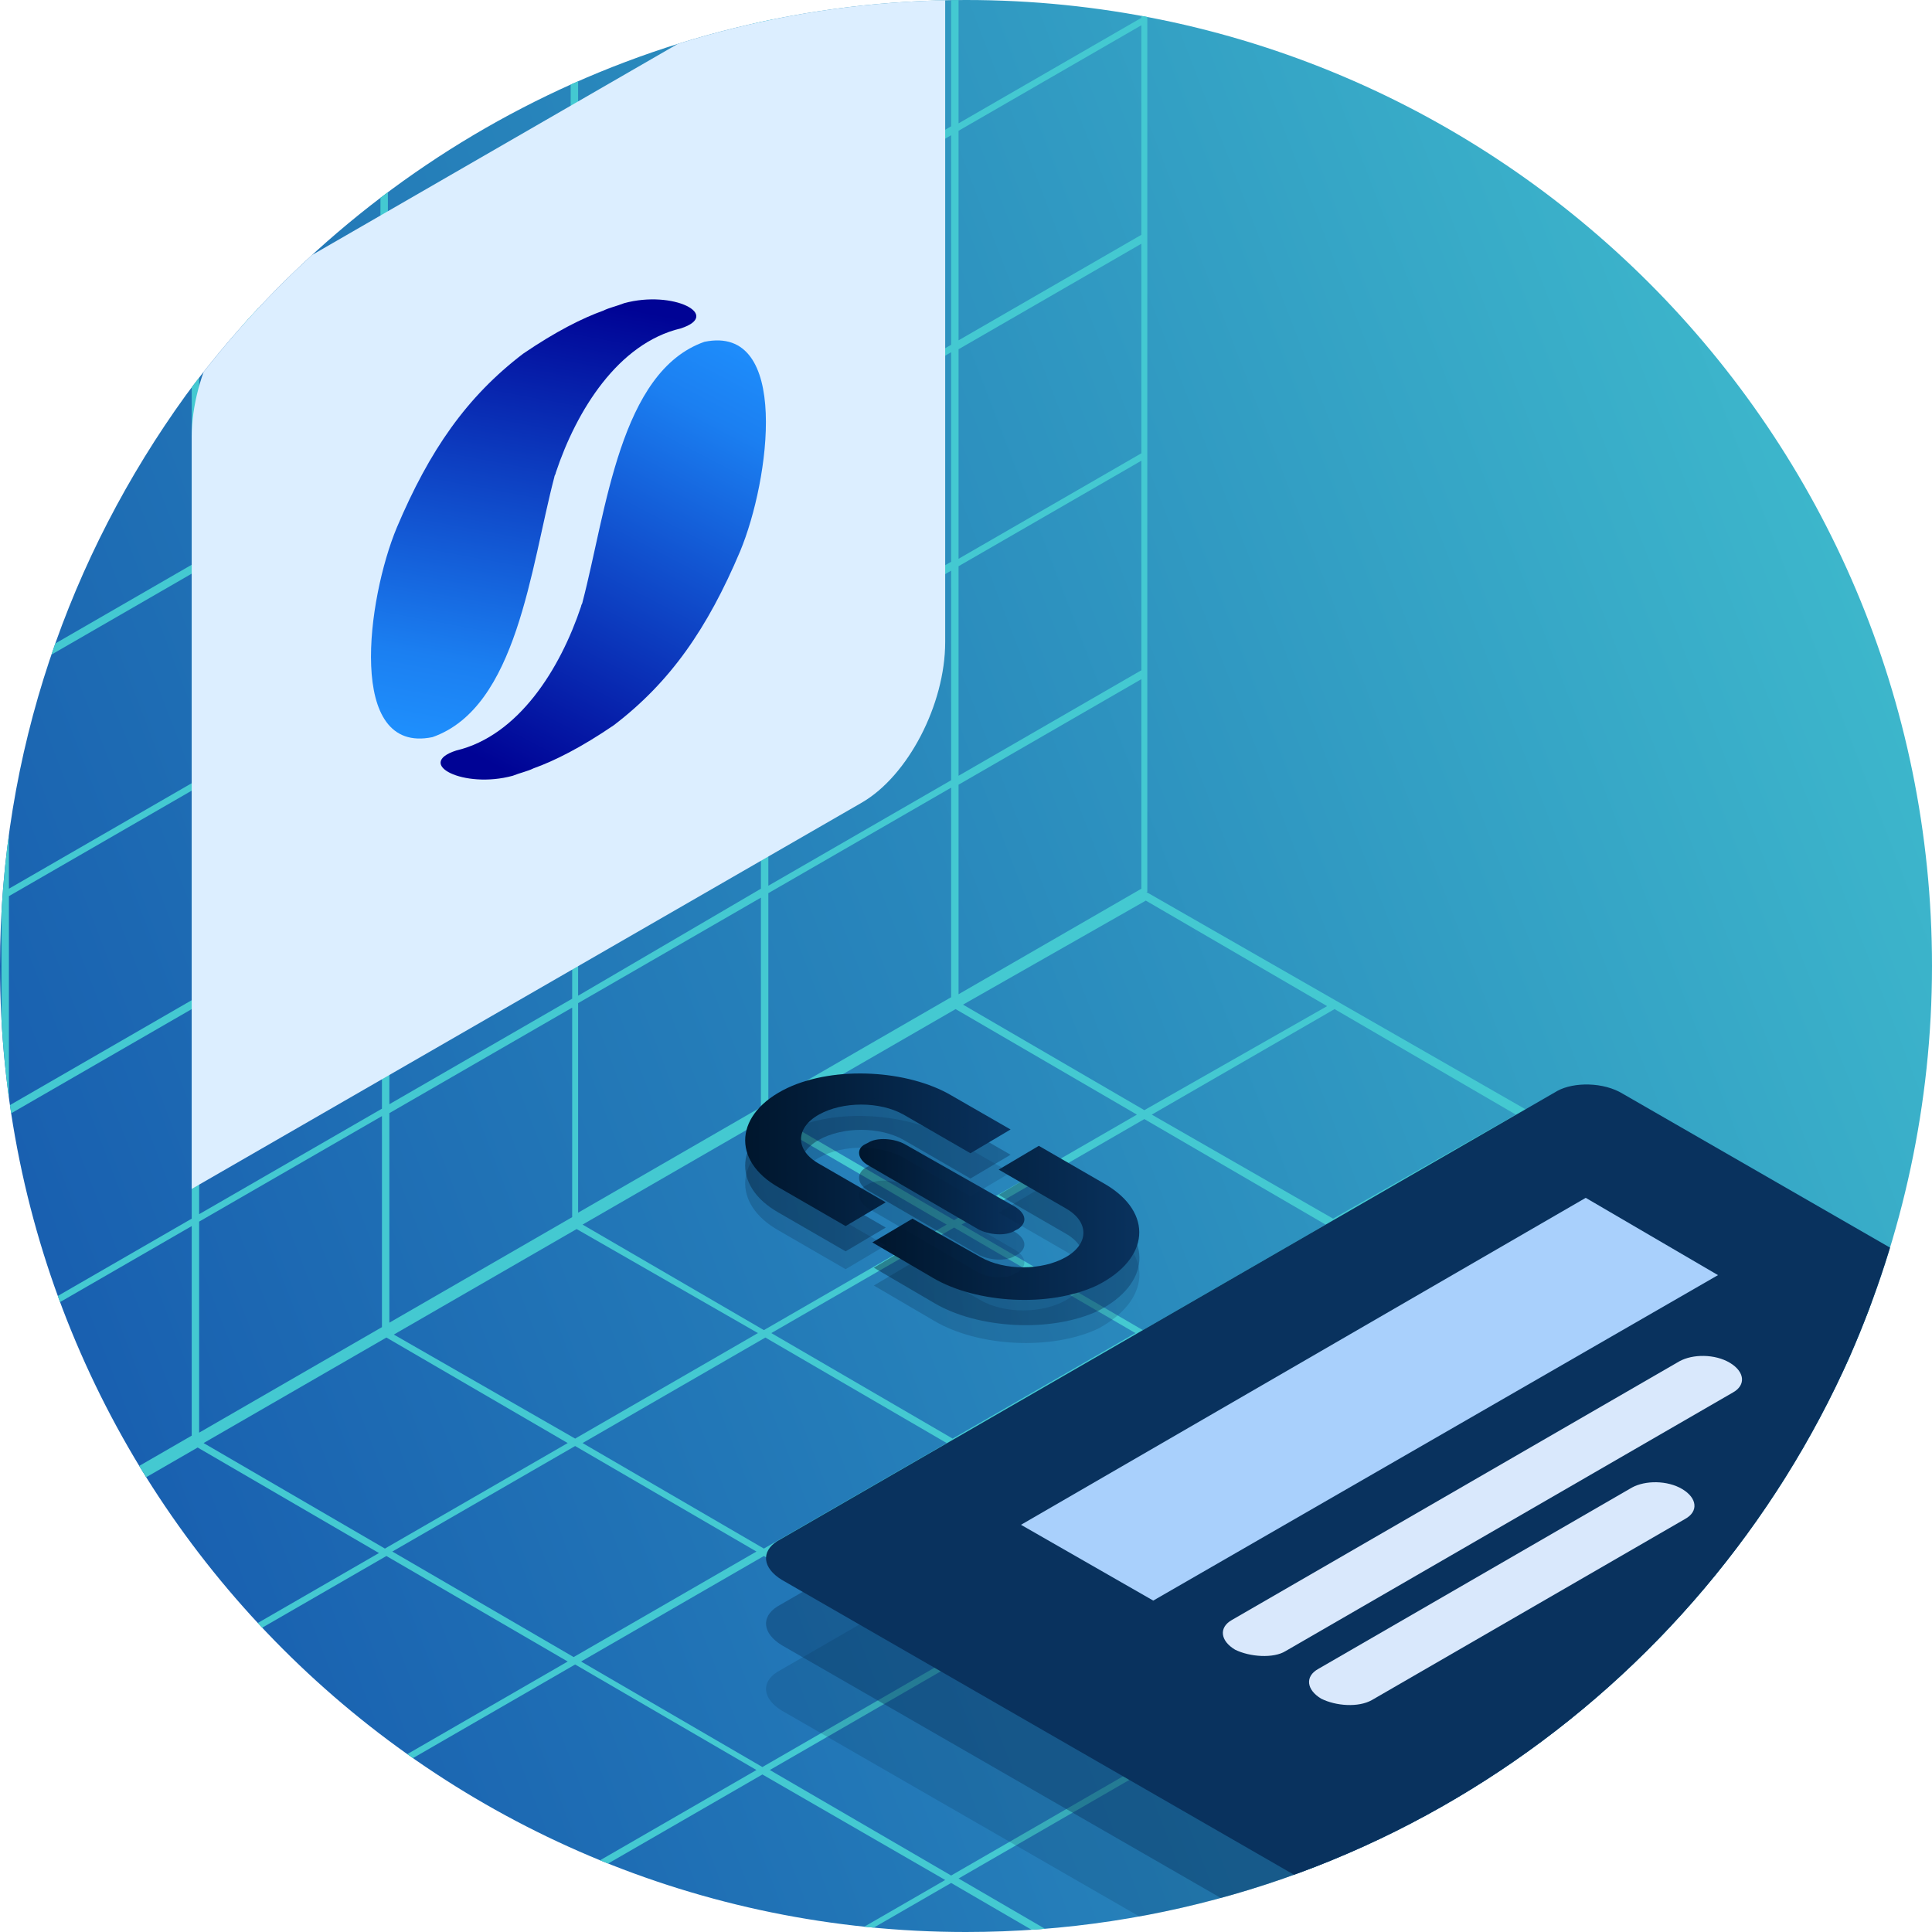 <?xml version="1.0" encoding="utf-8"?>
<!-- Generator: Adobe Illustrator 25.0.1, SVG Export Plug-In . SVG Version: 6.00 Build 0)  -->
<svg version="1.1" id="Layer_1" xmlns="http://www.w3.org/2000/svg" xmlns:xlink="http://www.w3.org/1999/xlink" x="0px" y="0px"
	 viewBox="0 0 130 130" style="enable-background:new 0 0 130 130;" xml:space="preserve">
<style type="text/css">
	.st0{fill:url(#SVGID_1_);}
	.st1{clip-path:url(#SVGID_3_);}
	.st2{fill:#44C9D1;}
	.st3{fill-rule:evenodd;clip-rule:evenodd;fill:#DCEEFF;}
	.st4{fill-rule:evenodd;clip-rule:evenodd;fill:url(#Combined-Shape-Copy-6_1_);}
	.st5{fill-rule:evenodd;clip-rule:evenodd;fill:url(#Combined-Shape-Copy-7_1_);}
	.st6{opacity:0.2;fill-rule:evenodd;clip-rule:evenodd;fill:#09325E;}
	.st7{opacity:0.4;fill-rule:evenodd;clip-rule:evenodd;fill:#09325E;}
	.st8{fill-rule:evenodd;clip-rule:evenodd;fill:#09325E;}
	.st9{fill:url(#SVGID_4_);}
	.st10{fill:url(#SVGID_5_);}
	.st11{fill:url(#SVGID_6_);}
	.st12{opacity:0.4;}
	.st13{fill:url(#SVGID_7_);}
	.st14{fill:url(#SVGID_8_);}
	.st15{fill:url(#SVGID_9_);}
	.st16{opacity:0.2;}
	.st17{fill:url(#SVGID_10_);}
	.st18{fill:url(#SVGID_11_);}
	.st19{fill:url(#SVGID_12_);}
	.st20{fill-rule:evenodd;clip-rule:evenodd;fill:#A9D0FC;}
	.st21{fill-rule:evenodd;clip-rule:evenodd;fill:#D9E8FC;}
</style>
<linearGradient id="SVGID_1_" gradientUnits="userSpaceOnUse" x1="-72.381" y1="117.838" x2="148.205" y2="32.997">
	<stop  offset="0" style="stop-color:#0B3FA5"/>
	<stop  offset="0.133" style="stop-color:#0F48A8"/>
	<stop  offset="0.351" style="stop-color:#1960B0"/>
	<stop  offset="0.625" style="stop-color:#2988BC"/>
	<stop  offset="0.943" style="stop-color:#40BECE"/>
	<stop  offset="1" style="stop-color:#44C9D1"/>
</linearGradient>
<path class="st0" d="M130,65c0,9.3-2,18.2-5.5,26.2C114.4,114,91.6,130,65,130c-35.9,0-65-29.1-65-65c0-14.4,4.7-27.6,12.5-38.4
	C24.4,10.5,43.5,0,65,0C100.9,0,130,29.1,130,65z"/>
<desc>Created with Sketch.</desc>
<desc>Created with Sketch.</desc>
<desc>Created with Sketch.</desc>
<desc>Created with Sketch.</desc>
<desc>Created with Sketch.</desc>
<desc>Created with Sketch.</desc>
<g>
	<defs>
		<path id="SVGID_2_" d="M130,65c0,9.3-2,18.2-5.5,26.2C114.4,114,91.6,130,65,130c-35.9,0-65-29.1-65-65c0-14.4,4.7-27.6,12.5-38.4
			C24.4,10.5,43.5,0,65,0C100.9,0,130,29.1,130,65z"/>
	</defs>
	<clipPath id="SVGID_3_">
		<use xlink:href="#SVGID_2_"  style="overflow:visible;"/>
	</clipPath>
	<g class="st1">
		<g>
			<path class="st2" d="M77.2,60v-88.2l-0.5,0.3v14.4L64.5-6.4v-14.4L64-20.5v14.4L51.7,1v-14.4l-0.5,0.3V1.3L38.9,8.4V-6l-0.5,0.3
				V8.6l-12.3,7.1V1.3l-0.5,0.3V16l-12.3,7.1V8.7L12.9,9v14.4L0.6,30.5V16.1l-0.5,0.3v88.2L77.2,60z M76.8,59.8l-12.3,7.1V52.8
				l12.3-7.1V59.8z M26.2,45.6l12.3-7.1v14.1l-12.3,7.1V45.6z M25.7,60l-12.3,7.1V52.9l12.3-7.1V60z M38.5,67.2l-12.3,7.1V60.2
				l12.3-7.1V67.2z M38.9,52.8l12.3-7.1v14.1L38.9,67V52.8z M38.9,38.2l12.3-7.1v14.1l-12.3,7.1V38.2z M51.7,30.8L64,23.7v14.1
				l-12.3,7.1V30.8z M64,38.4v14.1l-12.3,7.1V45.5L64,38.4z M64,53v14.1l-12.3,7.1V60.1L64,53z M51.2,74.5l-12.3,7.1V67.5l12.3-7.1
				V74.5z M38.5,81.9L26.2,89V74.9l12.3-7.1V81.9z M25.7,89.3l-12.3,7.1V82.2l12.3-7.1V89.3z M13.4,81.7V67.6l12.3-7.1v14.1
				L13.4,81.7z M12.9,82L0.6,89.1V75l12.3-7.1V82z M0.6,74.4V60.3l12.3-7.1v14.1L0.6,74.4z M0.6,59.8V45.7l12.3-7.1v14.1L0.6,59.8z
				 M13.4,38.3l12.3-7.1v14.1l-12.3,7.1V38.3z M26.2,30.9l12.3-7.1v14.1L26.2,45V30.9z M38.9,23.5l12.3-7.1v14.1l-12.3,7.1V23.5z
				 M51.7,16.2L64,9.1v14.1l-12.3,7.1V16.2z M64.5,8.8l12.3-7.1v14.1l-12.3,7.1V8.8z M76.8,16.4v14.1l-12.3,7.1V23.5L76.8,16.4z
				 M76.8,31v14.1l-12.3,7.1V38.1L76.8,31z M0.6,103.7V89.6l12.3-7.1v14.1L0.6,103.7z M12.9,23.9V38L0.6,45.1V31L12.9,23.9z
				 M25.7,16.5v14.1l-12.3,7.1V23.6L25.7,16.5z M38.5,9.2v14.1l-12.3,7.1V16.3L38.5,9.2z M51.2,1.8v14.1L38.9,23V8.9L51.2,1.8z
				 M64-5.6V8.5l-12.3,7.1V1.5L64-5.6z M76.8-13V1.2L64.5,8.3V-5.9L76.8-13z"/>
			<path class="st2" d="M0,104.5l76.4,44.1l0.5-0.3l-12.5-7.2l12.3-7.1l12.5,7.2l0.5-0.3l-12.5-7.2l12.3-7.1l12.5,7.2l0.5-0.3
				l-12.5-7.2l12.3-7.1l12.5,7.2l0.5-0.3l-12.5-7.2l12.3-7.1l12.5,7.2l0.5-0.3l-12.5-7.2l12.3-7.1l12.5,7.2l0.5-0.3l-12.5-7.2
				l12.3-7.1l12.5,7.2l0.5-0.3L77.1,60L0,104.5z M1,104.5l12.3-7.1l12.2,7.1l-12.3,7.1L1,104.5z M89.2,97l-12.3,7.1l-12.2-7.1
				L76.9,90L89.2,97z M77.4,89.7l12.3-7.1l12.2,7.1l-12.3,7.1L77.4,89.7z M51.9,89.7l12.3-7.1l12.2,7.1l-12.3,7.1L51.9,89.7z
				 M63.7,97.1l-12.3,7.1l-12.2-7.1L51.5,90L63.7,97.1z M76.4,104.4l-12.3,7.1l-12.2-7.1l12.3-7.1L76.4,104.4z M63.6,111.8
				l-12.3,7.1l-12.2-7.1l12.3-7.1L63.6,111.8z M38.6,111.5l-12.2-7.1l12.3-7.1l12.2,7.1L38.6,111.5z M25.9,104.2l-12.2-7.1L26,90
				l12.2,7.1L25.9,104.2z M26.5,89.8l12.3-7.1L51,89.7l-12.3,7.1L26.5,89.8z M39.2,82.4l12.3-7.1l12.2,7.1l-12.3,7.1L39.2,82.4z
				 M52,75l12.3-7.1L76.5,75l-12.3,7.1L52,75z M77,75.3l12.2,7.1l-12.3,7.1l-12.2-7.1L77,75.3z M77.5,75l12.3-7.1l12.2,7.1L89.7,82
				L77.5,75z M102.5,75.2l12.2,7.1l-12.3,7.1l-12.2-7.1L102.5,75.2z M115.2,82.5l12.2,7.1l-12.3,7.1l-12.2-7.1L115.2,82.5z
				 M114.6,97l-12.3,7.1L90.1,97l12.3-7.1L114.6,97z M101.8,104.3l-12.3,7.1l-12.2-7.1l12.3-7.1L101.8,104.3z M89.1,111.7l-12.3,7.1
				l-12.2-7.1l12.3-7.1L89.1,111.7z M76.3,119.1L64,126.2l-12.2-7.1l12.3-7.1L76.3,119.1z M63.6,126.5l-12.3,7.1L39,126.5l12.3-7.1
				L63.6,126.5z M38.6,126.2l-12.2-7.1l12.3-7.1l12.2,7.1L38.6,126.2z M25.9,118.9l-12.2-7.1l12.3-7.1l12.2,7.1L25.9,118.9z
				 M77.1,60.6l12.2,7.1L77,74.7l-12.2-7.1L77.1,60.6z M127.8,104L115.5,97l12.3-7.1l12.2,7.1L127.8,104z M115,111.4l-12.2-7.1
				l12.3-7.1l12.2,7.1L115,111.4z M102.2,118.8L90,111.7l12.3-7.1l12.2,7.1L102.2,118.8z M89.5,126.1l-12.2-7.1l12.3-7.1l12.2,7.1
				L89.5,126.1z M76.7,133.5l-12.2-7.1l12.3-7.1l12.2,7.1L76.7,133.5z M63.9,140.9l-12.2-7.1l12.3-7.1l12.2,7.1L63.9,140.9z"/>
		</g>
		<g>
			<path class="st3" d="M58,54L12.9,80V29.4c0-4.2,2.5-9,5.6-10.8L58-4.2c3.1-1.8,5.6,0.1,5.6,4.3v43.1C63.6,47.4,61.1,52.2,58,54z"
				/>
			<g id="Group-Copy_5_">
				
					<linearGradient id="Combined-Shape-Copy-6_1_" gradientUnits="userSpaceOnUse" x1="1201.006" y1="506.684" x2="1201.07" y2="506.787" gradientTransform="matrix(183.867 -106.156 0 -221.348 -220797.25 239697.688)">
					<stop  offset="0" style="stop-color:#1F92FF"/>
					<stop  offset="0.202" style="stop-color:#1B7FF1"/>
					<stop  offset="1" style="stop-color:#000395"/>
				</linearGradient>
				<path id="Combined-Shape-Copy-6_6_" class="st4" d="M40.6,20.9c0.4-0.2,0.9-0.3,1.4-0.5c3.3-0.9,6.6,0.8,3.8,1.7
					c-4.2,1-7,5.5-8.4,9.7c0,0.1-0.1,0.2-0.1,0.3c-1.6,6.1-2.5,15.5-8.2,17.5c-5.8,1.2-4.4-9.3-2.4-14.1c2.2-5.2,4.7-8.8,8.5-11.7
					C37.4,22.3,39.2,21.4,40.6,20.9L40.6,20.9z"/>
				
					<linearGradient id="Combined-Shape-Copy-7_1_" gradientUnits="userSpaceOnUse" x1="1213.083" y1="505.336" x2="1213.168" y2="505.432" gradientTransform="matrix(-183.867 106.156 0 221.348 223096.344 -240607.484)">
					<stop  offset="0" style="stop-color:#1F92FF"/>
					<stop  offset="0.202" style="stop-color:#1B7FF1"/>
					<stop  offset="1" style="stop-color:#000395"/>
				</linearGradient>
				<path id="Combined-Shape-Copy-7_5_" class="st5" d="M35.9,51.7c-0.4,0.2-0.9,0.3-1.4,0.5c-3.3,0.9-6.6-0.8-3.8-1.7
					c4.2-1,7-5.5,8.4-9.7c0-0.1,0.1-0.2,0.1-0.3c1.6-6.1,2.5-15.5,8.2-17.5c5.8-1.2,4.4,9.3,2.4,14.1c-2.2,5.2-4.7,8.8-8.5,11.7
					C39.1,50.3,37.3,51.2,35.9,51.7L35.9,51.7z"/>
			</g>
		</g>
		<g>
			<path class="st6" d="M93.3,136.2l52.5-30.3c1.1-0.7,1-1.8-0.3-2.6l-36.3-20.9c-1.3-0.8-3.3-0.8-4.4-0.2l-52.5,30.3
				c-1.1,0.7-1,1.8,0.3,2.6l36.3,20.9C90.2,136.8,92.2,136.9,93.3,136.2z"/>
			<path class="st7" d="M93.3,131.8l52.5-30.3c1.1-0.7,1-1.8-0.3-2.6L109.2,78c-1.3-0.8-3.3-0.8-4.4-0.2l-52.5,30.3
				c-1.1,0.7-1,1.8,0.3,2.6l36.3,20.9C90.2,132.4,92.2,132.5,93.3,131.8z"/>
			<path class="st8" d="M93.3,127.4l52.5-30.3c1.1-0.7,1-1.8-0.3-2.6l-36.3-20.9c-1.3-0.8-3.3-0.8-4.4-0.2l-52.5,30.3
				c-1.1,0.7-1,1.8,0.3,2.6l36.3,20.9C90.2,128,92.2,128,93.3,127.4z"/>
			<g>
				<g>
					<linearGradient id="SVGID_4_" gradientUnits="userSpaceOnUse" x1="50.12" y1="77.387" x2="68.124" y2="77.387">
						<stop  offset="0" style="stop-color:#00162D"/>
						<stop  offset="1" style="stop-color:#09325E"/>
					</linearGradient>
					<path class="st9" d="M53,73.2c-3.6,1.7-3.8,4.9-0.6,6.7l4.5,2.6l2.7-1.6l-4.5-2.6c-1.6-0.9-1.6-2.4,0-3.3
						c1.6-0.9,4.1-0.9,5.7,0l4.5,2.6l2.7-1.6L64,73.7C61.1,72,56.2,71.7,53,73.2z"/>
					<linearGradient id="SVGID_5_" gradientUnits="userSpaceOnUse" x1="58.674" y1="82.262" x2="76.679" y2="82.262">
						<stop  offset="0" style="stop-color:#00162D"/>
						<stop  offset="1" style="stop-color:#09325E"/>
					</linearGradient>
					<path class="st10" d="M74.4,79.7l-4.5-2.6l-2.7,1.6l4.5,2.6c1.6,0.9,1.6,2.4,0,3.3c-1.6,0.9-4.1,0.9-5.7,0L61.4,82l-2.7,1.6
						l4.1,2.4c2.9,1.7,7.8,2,11,0.5C77.4,84.7,77.6,81.6,74.4,79.7z"/>
				</g>
				<linearGradient id="SVGID_6_" gradientUnits="userSpaceOnUse" x1="57.806" y1="79.824" x2="68.992" y2="79.824">
					<stop  offset="0" style="stop-color:#00162D"/>
					<stop  offset="1" style="stop-color:#09325E"/>
				</linearGradient>
				<path class="st11" d="M58.4,78.4l7.4,4.3c0.7,0.4,1.9,0.5,2.5,0.1l0.2-0.1c0.6-0.4,0.6-1-0.2-1.5L60.9,77
					c-0.7-0.4-1.9-0.5-2.5-0.1L58.2,77C57.6,77.3,57.7,78,58.4,78.4z"/>
			</g>
			<g class="st12">
				<g>
					<linearGradient id="SVGID_7_" gradientUnits="userSpaceOnUse" x1="50.12" y1="79.066" x2="68.124" y2="79.066">
						<stop  offset="0" style="stop-color:#00162D"/>
						<stop  offset="1" style="stop-color:#09325E"/>
					</linearGradient>
					<path class="st13" d="M53,74.9c-3.6,1.7-3.8,4.9-0.6,6.7l4.5,2.6l2.7-1.6L55.1,80c-1.6-0.9-1.6-2.4,0-3.3
						c1.6-0.9,4.1-0.9,5.7,0l4.5,2.6l2.7-1.6L64,75.4C61.1,73.7,56.2,73.3,53,74.9z"/>
					<linearGradient id="SVGID_8_" gradientUnits="userSpaceOnUse" x1="58.674" y1="83.941" x2="76.679" y2="83.941">
						<stop  offset="0" style="stop-color:#00162D"/>
						<stop  offset="1" style="stop-color:#09325E"/>
					</linearGradient>
					<path class="st14" d="M74.4,81.4l-4.5-2.6l-2.7,1.6l4.5,2.6c1.6,0.9,1.6,2.4,0,3.3c-1.6,0.9-4.1,0.9-5.7,0l-4.5-2.6l-2.7,1.6
						l4.1,2.4c2.9,1.7,7.8,2,11,0.5C77.4,86.4,77.6,83.3,74.4,81.4z"/>
				</g>
				<linearGradient id="SVGID_9_" gradientUnits="userSpaceOnUse" x1="57.806" y1="81.504" x2="68.992" y2="81.504">
					<stop  offset="0" style="stop-color:#00162D"/>
					<stop  offset="1" style="stop-color:#09325E"/>
				</linearGradient>
				<path class="st15" d="M58.4,80.1l7.4,4.3c0.7,0.4,1.9,0.5,2.5,0.1l0.2-0.1c0.6-0.4,0.6-1-0.2-1.5l-7.4-4.3
					c-0.7-0.4-1.9-0.5-2.5-0.1l-0.2,0.1C57.6,79,57.7,79.7,58.4,80.1z"/>
			</g>
			<g class="st16">
				<g>
					<linearGradient id="SVGID_10_" gradientUnits="userSpaceOnUse" x1="50.12" y1="80.234" x2="68.124" y2="80.234">
						<stop  offset="0" style="stop-color:#00162D"/>
						<stop  offset="1" style="stop-color:#09325E"/>
					</linearGradient>
					<path class="st17" d="M53,76.1c-3.6,1.7-3.8,4.9-0.6,6.7l4.5,2.6l2.7-1.6l-4.5-2.6c-1.6-0.9-1.6-2.4,0-3.3
						c1.6-0.9,4.1-0.9,5.7,0l4.5,2.6l2.7-1.6L64,76.6C61.1,74.9,56.2,74.5,53,76.1z"/>
					<linearGradient id="SVGID_11_" gradientUnits="userSpaceOnUse" x1="58.674" y1="85.109" x2="76.679" y2="85.109">
						<stop  offset="0" style="stop-color:#00162D"/>
						<stop  offset="1" style="stop-color:#09325E"/>
					</linearGradient>
					<path class="st18" d="M74.4,82.6l-4.5-2.6l-2.7,1.6l4.5,2.6c1.6,0.9,1.6,2.4,0,3.3c-1.6,0.9-4.1,0.9-5.7,0l-4.5-2.6l-2.7,1.6
						l4.1,2.4c2.9,1.7,7.8,2,11,0.5C77.4,87.5,77.6,84.4,74.4,82.6z"/>
				</g>
				<linearGradient id="SVGID_12_" gradientUnits="userSpaceOnUse" x1="57.806" y1="82.671" x2="68.992" y2="82.671">
					<stop  offset="0" style="stop-color:#00162D"/>
					<stop  offset="1" style="stop-color:#09325E"/>
				</linearGradient>
				<path class="st19" d="M58.4,81.3l7.4,4.3c0.7,0.4,1.9,0.5,2.5,0.1l0.2-0.1c0.6-0.4,0.6-1-0.2-1.5l-7.4-4.3
					c-0.7-0.4-1.9-0.5-2.5-0.1l-0.2,0.1C57.6,80.2,57.7,80.8,58.4,81.3z"/>
			</g>
			<polygon class="st20" points="77.6,107.7 115.6,85.8 106.7,80.6 68.7,102.6 			"/>
			<path class="st21" d="M86.5,111.1l30.1-17.4c0.9-0.5,0.8-1.4-0.2-2v0c-1-0.6-2.5-0.6-3.4-0.1l-30.1,17.4c-0.9,0.5-0.8,1.4,0.2,2
				v0C84.1,111.5,85.7,111.6,86.5,111.1z"/>
			<path class="st21" d="M92.3,114.4l21.1-12.2c0.9-0.5,0.8-1.4-0.2-2l0,0c-1-0.6-2.5-0.6-3.4-0.1l-21.1,12.2
				c-0.9,0.5-0.8,1.4,0.2,2h0C89.9,114.8,91.4,114.9,92.3,114.4z"/>
		</g>
	</g>
</g>
</svg>
